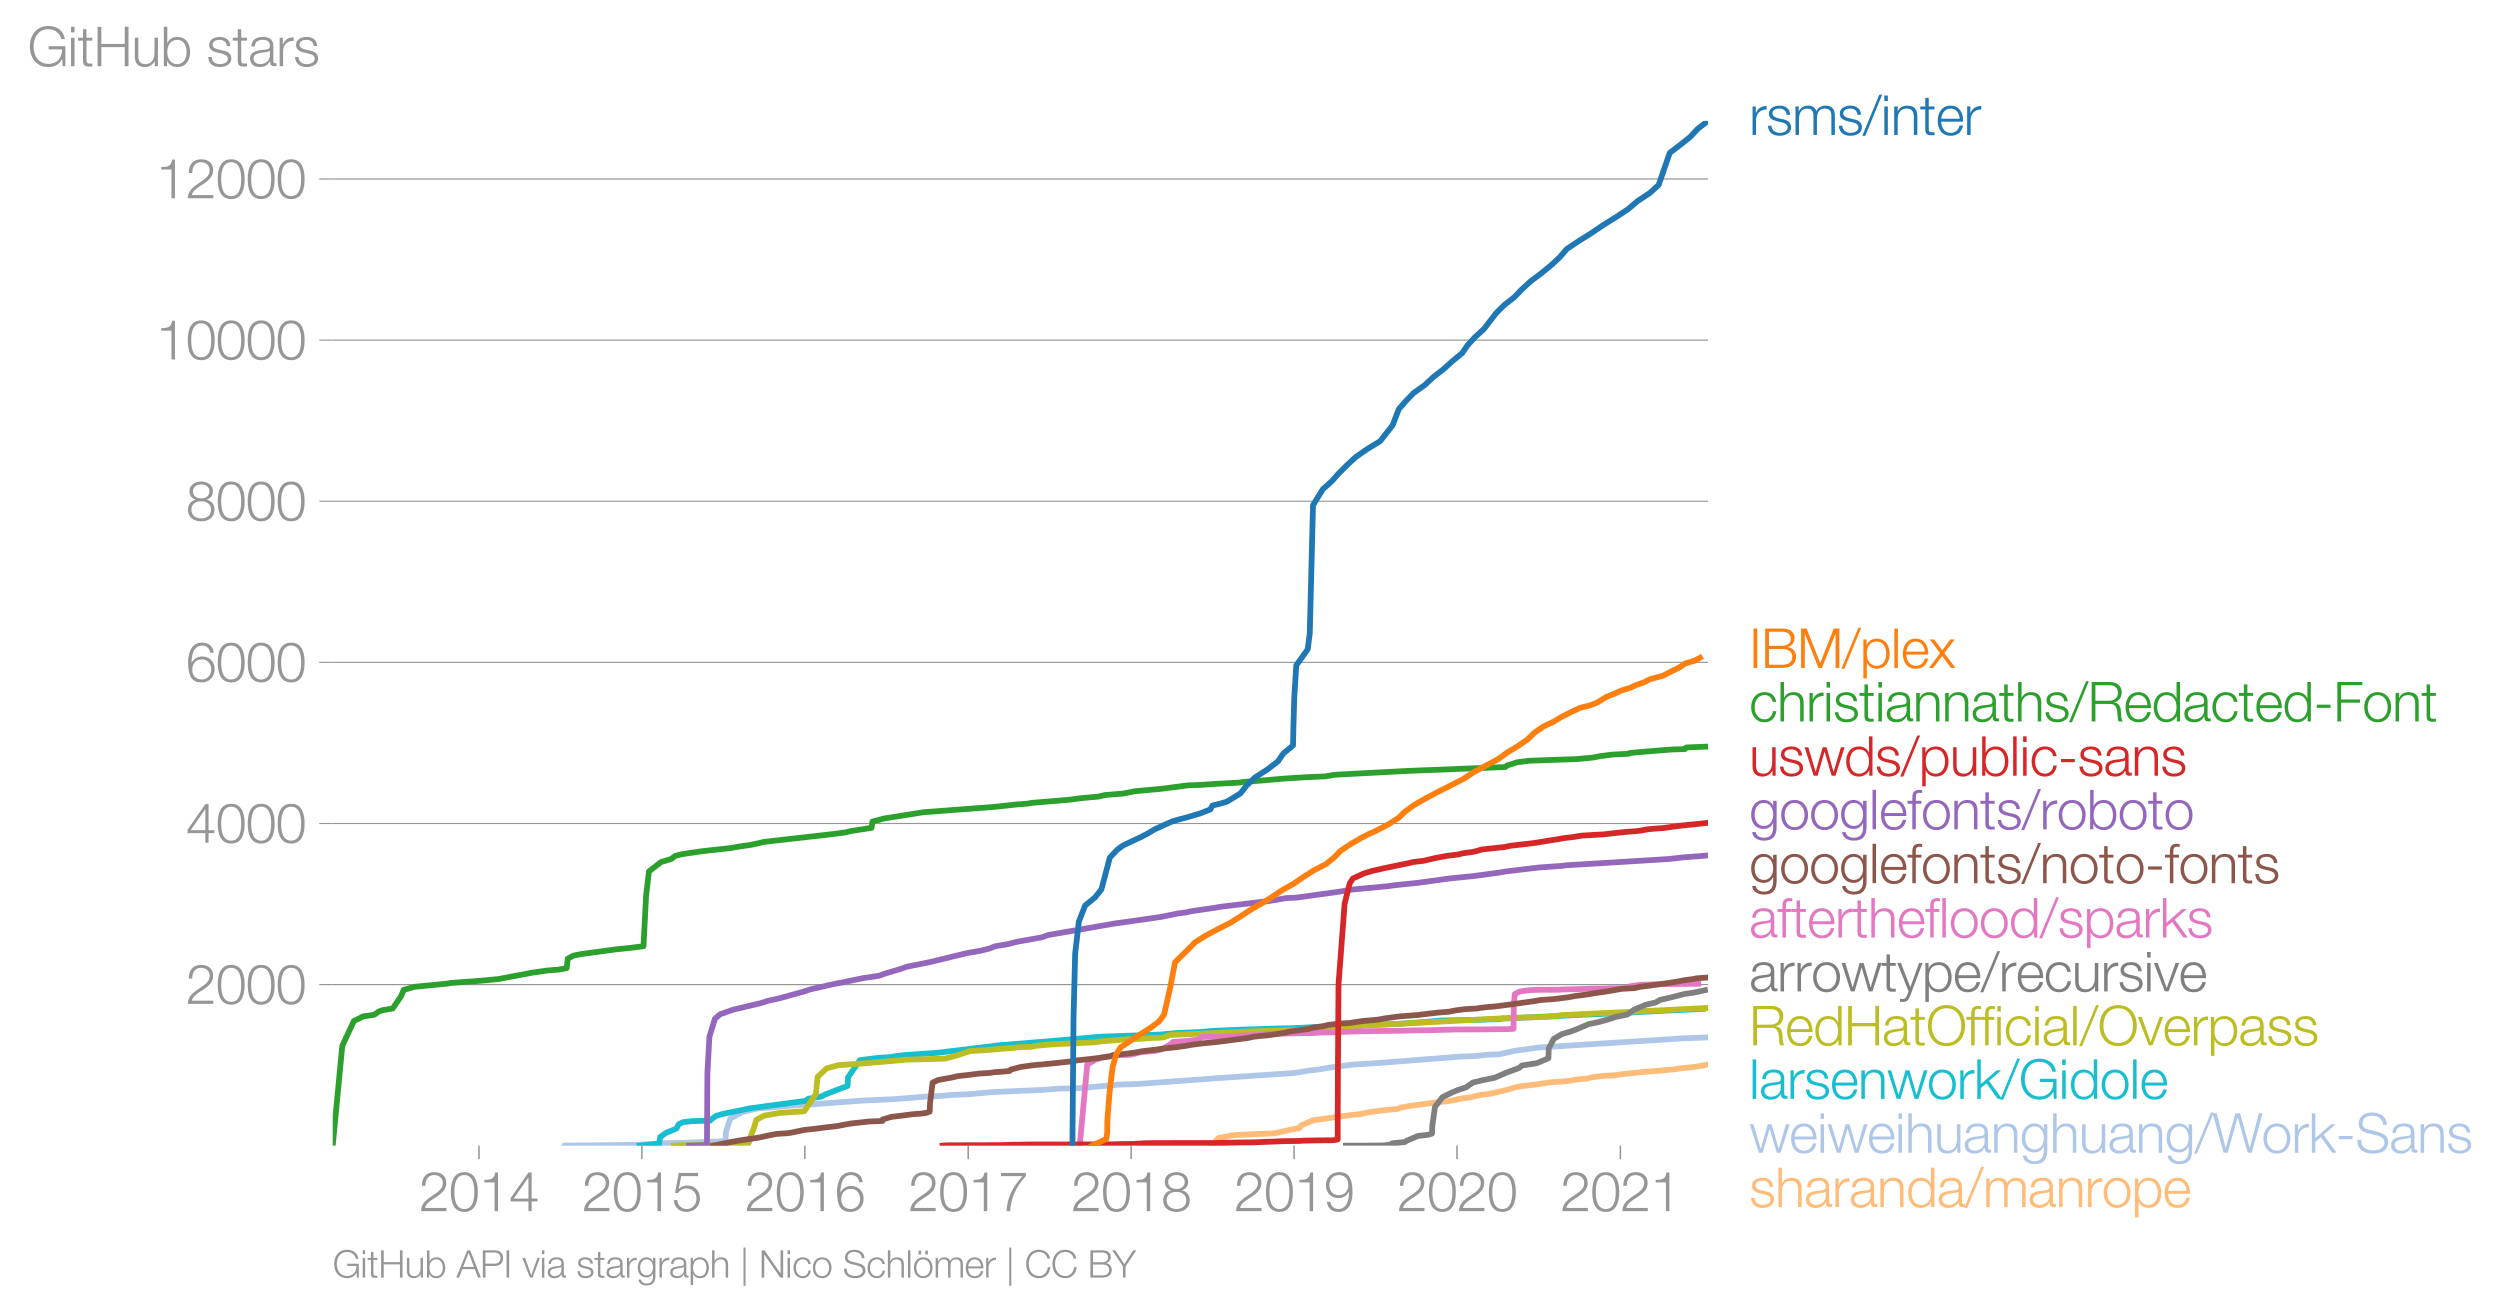 <svg height="454.717" viewBox="0 0 649.172 341.038" width="865.563" xmlns="http://www.w3.org/2000/svg" xmlns:xlink="http://www.w3.org/1999/xlink"><defs><style>*{stroke-linecap:butt;stroke-linejoin:round}</style></defs><g id="figure_1"><path d="M0 341.038h649.172V0H0z" style="fill:none" id="patch_1"/><g id="axes_1"><path d="M86.396 297.49h357.12V31.378H86.396z" style="fill:none" id="patch_2"/><g id="matplotlib.axis_1"><g id="xtick_1"><g id="line2d_1"><defs><path d="M0 0v3.5" id="mc8ef36cd20" style="stroke:#969696;stroke-width:.4"/></defs><use style="fill:#969696;stroke:#969696;stroke-width:.4" x="124.374" xlink:href="#mc8ef36cd20" y="297.49"/></g><g style="fill:#969696" transform="matrix(.14 0 0 -.14 108.808 314.486)" id="text_1"><defs><path d="M3181 371H691c109 602 909 999 1344 1293 583 378 1127 845 1127 1594 0 832-608 1260-1389 1260-973 0-1453-665-1434-1587h403c-12 659 276 1248 1012 1248 544 0 1004-333 1004-915 0-358-128-595-371-845C1626 1658 262 1331 230 0h2951v371z" id="HelveticaNeue-Light-32" transform="scale(.016)"/><path d="M1779 4179c1024 0 1159-1190 1159-1965 0-780-135-1971-1159-1971S621 1434 621 2214c0 775 134 1965 1158 1965zm0 339C474 4518 218 3258 218 2208 218 1165 474-96 1779-96c1306 0 1562 1261 1562 2310 0 1044-256 2304-1562 2304z" id="HelveticaNeue-Light-30" transform="scale(.016)"/><path d="M621 3328h1184V0h403v4480h-326c-122-826-557-838-1261-864v-288z" id="HelveticaNeue-Light-31" transform="scale(.016)"/><path d="M192 1114h2067V0h371v1114h672v339h-672v3027h-364L192 1504v-390zm365 339 1689 2438h13V1453H557z" id="HelveticaNeue-Light-34" transform="scale(.016)"/></defs><use xlink:href="#HelveticaNeue-Light-32"/><use x="55.6" xlink:href="#HelveticaNeue-Light-30"/><use x="111.2" xlink:href="#HelveticaNeue-Light-31"/><use x="166.8" xlink:href="#HelveticaNeue-Light-34"/></g></g><g id="xtick_2"><use style="fill:#969696;stroke:#969696;stroke-width:.4" x="166.682" xlink:href="#mc8ef36cd20" y="297.49" id="line2d_2"/><g style="fill:#969696" transform="matrix(.14 0 0 -.14 151.116 314.486)" id="text_2"><defs><path d="M230 1280C250 429 870-96 1702-96c858 0 1556 640 1556 1517 0 902-583 1549-1504 1549-346 0-724-154-948-416l-12 12 288 1485h1958v371H800L365 2099h345c218 339 602 531 999 531 665 0 1145-505 1145-1164 0-653-428-1223-1120-1223-614 0-1081 416-1100 1037H230z" id="HelveticaNeue-Light-35" transform="scale(.016)"/></defs><use xlink:href="#HelveticaNeue-Light-32"/><use x="55.6" xlink:href="#HelveticaNeue-Light-30"/><use x="111.2" xlink:href="#HelveticaNeue-Light-31"/><use x="166.8" xlink:href="#HelveticaNeue-Light-35"/></g></g><g id="xtick_3"><use style="fill:#969696;stroke:#969696;stroke-width:.4" x="208.989" xlink:href="#mc8ef36cd20" y="297.49" id="line2d_3"/><g style="fill:#969696" transform="matrix(.14 0 0 -.14 193.423 314.486)" id="text_3"><defs><path d="M1856 2579c685 0 1082-531 1082-1184 0-621-436-1152-1076-1152-780 0-1120 519-1120 1152 0 659 410 1184 1114 1184zm1376 768c-96 781-589 1171-1376 1171-1466 0-1600-1702-1600-2233C256 538 736-96 1824-96c883 0 1517 646 1517 1517 0 877-583 1497-1479 1497-505 0-979-300-1190-742h-13c0 813 192 2003 1235 2003 519 0 864-339 935-832h403z" id="HelveticaNeue-Light-36" transform="scale(.016)"/></defs><use xlink:href="#HelveticaNeue-Light-32"/><use x="55.6" xlink:href="#HelveticaNeue-Light-30"/><use x="111.2" xlink:href="#HelveticaNeue-Light-31"/><use x="166.8" xlink:href="#HelveticaNeue-Light-36"/></g></g><g id="xtick_4"><use style="fill:#969696;stroke:#969696;stroke-width:.4" x="251.413" xlink:href="#mc8ef36cd20" y="297.49" id="line2d_4"/><g style="fill:#969696" transform="matrix(.14 0 0 -.14 235.846 314.486)" id="text_4"><defs><path d="M326 4051h2477C1562 2637 1069 1517 960 0h435c103 2086 1255 3469 1811 4051v371H326v-371z" id="HelveticaNeue-Light-37" transform="scale(.016)"/></defs><use xlink:href="#HelveticaNeue-Light-32"/><use x="55.6" xlink:href="#HelveticaNeue-Light-30"/><use x="111.2" xlink:href="#HelveticaNeue-Light-31"/><use x="166.8" xlink:href="#HelveticaNeue-Light-37"/></g></g><g id="xtick_5"><use style="fill:#969696;stroke:#969696;stroke-width:.4" x="293.72" xlink:href="#mc8ef36cd20" y="297.49" id="line2d_5"/><g style="fill:#969696" transform="matrix(.14 0 0 -.14 278.154 314.486)" id="text_5"><defs><path d="M1779 243c-627 0-1139 339-1139 1011 0 660 525 986 1139 973 602 13 1139-326 1139-973 0-684-512-1011-1139-1011zm1357 3155c0 768-698 1120-1363 1120-659 0-1357-352-1357-1120 0-492 262-844 730-985v-13c-551-102-896-563-909-1146C237 352 941-96 1779-96c839 0 1543 448 1543 1350 0 602-340 1031-916 1146v13c455 134 730 499 730 985zm-1357-832c-473-12-960 231-960 832 0 512 467 781 960 781 538 0 954-269 954-781 0-576-461-844-954-832z" id="HelveticaNeue-Light-38" transform="scale(.016)"/></defs><use xlink:href="#HelveticaNeue-Light-32"/><use x="55.6" xlink:href="#HelveticaNeue-Light-30"/><use x="111.2" xlink:href="#HelveticaNeue-Light-31"/><use x="166.8" xlink:href="#HelveticaNeue-Light-38"/></g></g><g id="xtick_6"><use style="fill:#969696;stroke:#969696;stroke-width:.4" x="336.028" xlink:href="#mc8ef36cd20" y="297.49" id="line2d_6"/><g style="fill:#969696" transform="matrix(.14 0 0 -.14 320.461 314.486)" id="text_6"><defs><path d="M1702 1843c-684 0-1081 531-1081 1184 0 621 435 1152 1075 1152 781 0 1120-518 1120-1152 0-659-410-1184-1114-1184zM326 1075C422 294 915-96 1702-96c1466 0 1600 1702 1600 2234 0 1747-480 2380-1568 2380-883 0-1516-646-1516-1516 0-877 582-1498 1478-1498 506 0 979 301 1190 742h13c0-812-192-2003-1235-2003-518 0-864 339-934 832H326z" id="HelveticaNeue-Light-39" transform="scale(.016)"/></defs><use xlink:href="#HelveticaNeue-Light-32"/><use x="55.6" xlink:href="#HelveticaNeue-Light-30"/><use x="111.2" xlink:href="#HelveticaNeue-Light-31"/><use x="166.8" xlink:href="#HelveticaNeue-Light-39"/></g></g><g id="xtick_7"><use style="fill:#969696;stroke:#969696;stroke-width:.4" x="378.335" xlink:href="#mc8ef36cd20" y="297.49" id="line2d_7"/><g style="fill:#969696" transform="matrix(.14 0 0 -.14 362.769 314.486)" id="text_7"><use xlink:href="#HelveticaNeue-Light-32"/><use x="55.6" xlink:href="#HelveticaNeue-Light-30"/><use x="111.2" xlink:href="#HelveticaNeue-Light-32"/><use x="166.8" xlink:href="#HelveticaNeue-Light-30"/></g></g><g id="xtick_8"><use style="fill:#969696;stroke:#969696;stroke-width:.4" x="420.759" xlink:href="#mc8ef36cd20" y="297.49" id="line2d_8"/><g style="fill:#969696" transform="matrix(.14 0 0 -.14 405.192 314.486)" id="text_8"><use xlink:href="#HelveticaNeue-Light-32"/><use x="55.6" xlink:href="#HelveticaNeue-Light-30"/><use x="111.2" xlink:href="#HelveticaNeue-Light-32"/><use x="166.8" xlink:href="#HelveticaNeue-Light-31"/></g></g></g><g id="matplotlib.axis_2"><g id="ytick_1"><path clip-path="url(#p79ca5ed9a2)" d="M86.396 255.672h357.12" style="fill:none;stroke:#969696;stroke-linecap:square;stroke-width:.3" id="line2d_9"/><g id="line2d_10"><defs><path d="M0 0h-3.5" id="m1b5e39732e" style="stroke:#969696;stroke-width:.3"/></defs><use style="fill:#969696;stroke:#969696;stroke-width:.3" x="86.396" xlink:href="#m1b5e39732e" y="255.672"/></g><g style="fill:#969696" transform="matrix(.14 0 0 -.14 48.264 260.67)" id="text_9"><use xlink:href="#HelveticaNeue-Light-32"/><use x="55.6" xlink:href="#HelveticaNeue-Light-30"/><use x="111.2" xlink:href="#HelveticaNeue-Light-30"/><use x="166.8" xlink:href="#HelveticaNeue-Light-30"/></g></g><g id="ytick_2"><path clip-path="url(#p79ca5ed9a2)" d="M86.396 213.834h357.12" style="fill:none;stroke:#969696;stroke-linecap:square;stroke-width:.3" id="line2d_11"/><use style="fill:#969696;stroke:#969696;stroke-width:.3" x="86.396" xlink:href="#m1b5e39732e" y="213.834" id="line2d_12"/><g style="fill:#969696" transform="matrix(.14 0 0 -.14 48.264 218.833)" id="text_10"><use xlink:href="#HelveticaNeue-Light-34"/><use x="55.6" xlink:href="#HelveticaNeue-Light-30"/><use x="111.2" xlink:href="#HelveticaNeue-Light-30"/><use x="166.8" xlink:href="#HelveticaNeue-Light-30"/></g></g><g id="ytick_3"><path clip-path="url(#p79ca5ed9a2)" d="M86.396 171.996h357.12" style="fill:none;stroke:#969696;stroke-linecap:square;stroke-width:.3" id="line2d_13"/><use style="fill:#969696;stroke:#969696;stroke-width:.3" x="86.396" xlink:href="#m1b5e39732e" y="171.996" id="line2d_14"/><g style="fill:#969696" transform="matrix(.14 0 0 -.14 48.264 176.994)" id="text_11"><use xlink:href="#HelveticaNeue-Light-36"/><use x="55.6" xlink:href="#HelveticaNeue-Light-30"/><use x="111.2" xlink:href="#HelveticaNeue-Light-30"/><use x="166.8" xlink:href="#HelveticaNeue-Light-30"/></g></g><g id="ytick_4"><path clip-path="url(#p79ca5ed9a2)" d="M86.396 130.158h357.12" style="fill:none;stroke:#969696;stroke-linecap:square;stroke-width:.3" id="line2d_15"/><use style="fill:#969696;stroke:#969696;stroke-width:.3" x="86.396" xlink:href="#m1b5e39732e" y="130.158" id="line2d_16"/><g style="fill:#969696" transform="matrix(.14 0 0 -.14 48.264 135.156)" id="text_12"><use xlink:href="#HelveticaNeue-Light-38"/><use x="55.6" xlink:href="#HelveticaNeue-Light-30"/><use x="111.2" xlink:href="#HelveticaNeue-Light-30"/><use x="166.8" xlink:href="#HelveticaNeue-Light-30"/></g></g><g id="ytick_5"><path clip-path="url(#p79ca5ed9a2)" d="M86.396 88.32h357.12" style="fill:none;stroke:#969696;stroke-linecap:square;stroke-width:.3" id="line2d_17"/><use style="fill:#969696;stroke:#969696;stroke-width:.3" x="86.396" xlink:href="#m1b5e39732e" y="88.319" id="line2d_18"/><g style="fill:#969696" transform="matrix(.14 0 0 -.14 40.48 93.318)" id="text_13"><use xlink:href="#HelveticaNeue-Light-31"/><use x="55.6" xlink:href="#HelveticaNeue-Light-30"/><use x="111.2" xlink:href="#HelveticaNeue-Light-30"/><use x="166.8" xlink:href="#HelveticaNeue-Light-30"/><use x="222.4" xlink:href="#HelveticaNeue-Light-30"/></g></g><g id="ytick_6"><path clip-path="url(#p79ca5ed9a2)" d="M86.396 46.481h357.12" style="fill:none;stroke:#969696;stroke-linecap:square;stroke-width:.3" id="line2d_19"/><use style="fill:#969696;stroke:#969696;stroke-width:.3" x="86.396" xlink:href="#m1b5e39732e" y="46.481" id="line2d_20"/><g style="fill:#969696" transform="matrix(.14 0 0 -.14 40.48 51.48)" id="text_14"><use xlink:href="#HelveticaNeue-Light-31"/><use x="55.6" xlink:href="#HelveticaNeue-Light-32"/><use x="111.2" xlink:href="#HelveticaNeue-Light-30"/><use x="166.8" xlink:href="#HelveticaNeue-Light-30"/><use x="222.4" xlink:href="#HelveticaNeue-Light-30"/></g></g><g style="fill:#969696" transform="matrix(.14 0 0 -.14 7.2 17.197)" id="text_15"><defs><path d="M4365 2323H2426v-371h1555c19-966-570-1677-1581-1677-1210 0-1722 1011-1722 2010 0 998 512 2009 1722 2009 870 0 1414-620 1472-1145h435c-166 998-947 1517-1907 1517-1440 0-2157-1133-2157-2381S960-96 2400-96c659 0 1274 275 1581 928h13l57-832h314v2323z" id="HelveticaNeue-Light-47" transform="scale(.016)"/><path d="M390 0h404v3302H390V0zm0 3923h404v647H390v-647z" id="HelveticaNeue-Light-69" transform="scale(.016)"/><path d="M1024 4294H621v-992H45v-339h576V704c-7-563 179-742 717-742 121 0 236 12 358 12v346c-115-13-230-19-346-19-288 19-326 173-326 435v2227h672v339h-672v992z" id="HelveticaNeue-Light-74" transform="scale(.016)"/><path d="M461 0h435v2214h2714V0h435v4570h-435V2586H896v1984H461V0z" id="HelveticaNeue-Light-48" transform="scale(.016)"/><path d="M3059 3302h-403V1568c0-672-301-1325-992-1325-640 0-864 314-883 909v2150H378V1158C378 390 704-96 1536-96c493 0 928 250 1139 691h13V0h371v3302z" id="HelveticaNeue-Light-75" transform="scale(.016)"/><path d="M3027 1651c0-685-313-1408-1081-1408-858 0-1159 723-1159 1408s301 1408 1159 1408c768 0 1081-723 1081-1408zM384 0h371v627h13C954 179 1414-96 1946-96c1004 0 1484 813 1484 1747 0 935-480 1747-1484 1747-493 0-973-249-1146-723h-13v1895H384V0z" id="HelveticaNeue-Light-62" transform="scale(.016)"/><path d="M2765 2336c-26 717-551 1062-1210 1062-582 0-1241-256-1241-928 0-563 396-742 921-883l519-115c364-90 723-218 723-602 0-460-525-627-903-627-537 0-940 282-972 826H198C262 262 787-96 1555-96c615 0 1325 275 1325 992 0 576-480 845-941 915l-537 122c-276 70-685 198-685 557 0 428 422 569 781 569 460 0 844-224 864-723h403z" id="HelveticaNeue-Light-73" transform="scale(.016)"/><path d="M2496 1280c6-646-538-1037-1152-1037-378 0-736 250-736 653 0 646 851 640 1536 762 109 19 288 51 339 147h13v-525zM749 2291c13 538 384 768 883 768 474 0 864-134 864-678 0-365-186-410-518-448-871-103-1773-135-1773-1063 0-665 499-966 1107-966 634 0 922 243 1203 672h13c0-346 64-576 474-576 108 0 172 6 262 26v339c-32-13-83-26-128-26-160 0-237 90-237 243v1754c0 883-633 1062-1216 1062-755 0-1299-332-1337-1107h403z" id="HelveticaNeue-Light-61" transform="scale(.016)"/><path d="M384 0h403v1760c0 685 499 1222 1229 1184v403c-595 26-1043-288-1248-819h-13v774H384V0z" id="HelveticaNeue-Light-72" transform="scale(.016)"/></defs><use xlink:href="#HelveticaNeue-Light-47"/><use x="74.1" xlink:href="#HelveticaNeue-Light-69"/><use x="92.6" xlink:href="#HelveticaNeue-Light-74"/><use x="122.2" xlink:href="#HelveticaNeue-Light-48"/><use x="192.6" xlink:href="#HelveticaNeue-Light-75"/><use x="246.3" xlink:href="#HelveticaNeue-Light-62"/><use x="303.7" xlink:href="#HelveticaNeue-Light-20"/><use x="331.5" xlink:href="#HelveticaNeue-Light-73"/><use x="379.6" xlink:href="#HelveticaNeue-Light-74"/><use x="409.2" xlink:href="#HelveticaNeue-Light-61"/><use x="461.1" xlink:href="#HelveticaNeue-Light-72"/><use x="492.6" xlink:href="#HelveticaNeue-Light-73"/></g></g><path clip-path="url(#p79ca5ed9a2)" d="m314.854 297.49.91-1.318.593-.649 3.43-.67 1.47-.146 3.477-.167 2.018-.084 2.606-.083 2.004-.168 2.918-.67 3.206-.648.42-.669 3.087-1.318 2.363-.314 2.256-.334 2.38-.335 2.463-.335 2.94-.314 1.373-.334 2.391-.335 2.335-.335 3.476-.314.723-.334 1.839-.335 2.194-.335 2.505-.313 2.353-.335 3.245-.335 2.083-.335 1.106-.313 2.58-.335 2.96-.67 2.53-.313 1.42-.335 2.86-.67 2.127-.648 1.703-.335 3.181-.334 2.037-.314 2.377-.335 2.539-.167 2.067-.167 1.646-.335 3.107-.314 1.35-.335 2.92-.334 2.924-.168 1.003-.167 2.826-.314 3.226-.335 1.966-.167 2.41-.167 1.334-.168 2.327-.167 2.154-.335 3.237-.334 2.284-.335 1.355-.335" style="fill:none;stroke:#ffbb78;stroke-linecap:square;stroke-width:1.5" id="line2d_21"/><path clip-path="url(#p79ca5ed9a2)" d="m146.594 297.49.014-.021 18.66-.189 7.918-.439 4.124-.084 7.084-.272 2.287-.062 1.742-.23.064-2.197 1.127-3.514 3.212-1.758 3.727-.878 7.903-.649.864-.104 5.519-.335 13.324-.983 7.718-.335 8.27-.67 4.377-.208 2.45-.23 4.728-.21 5.948-.544 13.064-.564 4.427-.335 4.736-.105 5.209-.439 4.883-.44.02-.041 5.37-.168 21.12-1.548 19.649-1.317 3.933-.649 2.134-.23 2.519-.44 6.68-.878 7.339-.44 5.473-.439 15.035-1.192 3.788-.125 2.74-.314 3.454-.126 3.847-.878 6.233-.879 37.725-2.406 6.255-.23h0" style="fill:none;stroke:#aec7e8;stroke-linecap:square;stroke-width:1.5" id="line2d_22"/><path clip-path="url(#p79ca5ed9a2)" d="m166.071 297.49 5.118-.544.218-1.674 1.53-1.109 2.733-1.108.559-1.109 1.065-.544 2.366-.272 4.773-.146.022-.147 1.527-1.108 1.994-.544 6.695-1.38 14.516-1.946.707-.565 3.37-.544 1.016-.565 5.813-2.217.118-2.239 3.074-4.435 4.205-.543 3.75-.272 1.675-.293 2.476-.272 4.038-.272 4.083-.272 15.902-1.946 16.895-1.38 9.21-.837 15.665-.565 4.382-.397 6.013-.272 3.424-.293 6.294-.272 10.712-.356 3.653-.062 7.961-.419 13.541-.565 5.673-.125 7.889-.565 3.587-.335 11.398-.209.724-.063 2.864-.062.702-.147 23.272-1.109 3.927-.146 15.725-.837 9.258-.439h0" style="fill:none;stroke:#17becf;stroke-linecap:square;stroke-width:1.5" id="line2d_23"/><g style="fill:#1f77b4" transform="matrix(.14 0 0 -.14 454.23 35.04)" id="text_16"><defs><path d="M384 0h403v1843c7 691 288 1216 986 1216 512 0 697-371 691-819V0h403v1869c0 614 199 1190 896 1190 576 0 781-294 781-838V0h403v2240c0 781-371 1158-1094 1158-435 0-851-211-1050-646-121 435-512 646-947 646-525 0-870-256-1082-652h-19v556H384V0z" id="HelveticaNeue-Light-6d" transform="scale(.016)"/><path d="m262-96 1952 4762h-326L-83-96h345z" id="HelveticaNeue-Light-2f" transform="scale(.016)"/><path d="M378 0h403v1926c13 647 397 1133 1037 1133 652 0 838-429 838-998V0h403v2125c0 787-281 1273-1209 1273-468 0-909-268-1056-665h-13v569H378V0z" id="HelveticaNeue-Light-6e" transform="scale(.016)"/><path d="M3162 1542c32 928-391 1856-1453 1856-1050 0-1491-876-1491-1747C218 710 659-96 1709-96c832 0 1267 435 1440 1184h-403c-128-499-448-845-1037-845-775 0-1082 711-1088 1299h2541zM621 1882c64 601 429 1177 1088 1177 653 0 1030-569 1049-1177H621z" id="HelveticaNeue-Light-65" transform="scale(.016)"/></defs><use xlink:href="#HelveticaNeue-Light-72"/><use x="31.5" xlink:href="#HelveticaNeue-Light-73"/><use x="79.6" xlink:href="#HelveticaNeue-Light-6d"/><use x="162.9" xlink:href="#HelveticaNeue-Light-73"/><use x="211" xlink:href="#HelveticaNeue-Light-2f"/><use x="244.3" xlink:href="#HelveticaNeue-Light-69"/><use x="262.8" xlink:href="#HelveticaNeue-Light-6e"/><use x="316.5" xlink:href="#HelveticaNeue-Light-74"/><use x="346.1" xlink:href="#HelveticaNeue-Light-65"/><use x="398" xlink:href="#HelveticaNeue-Light-72"/></g><g style="fill:#ff7f0e" transform="matrix(.14 0 0 -.14 454.23 173.442)" id="text_17"><defs><path d="M493 0h435v4570H493V0z" id="HelveticaNeue-Light-49" transform="scale(.016)"/><path d="M896 2195h1498c761 0 1203-301 1203-883 0-730-557-947-1203-941H896v1824zM461 0h1933c1484 0 1638 864 1638 1299 0 595-378 1037-966 1114v13c473 102 793 544 793 1024 0 851-697 1120-1465 1120H461V0zm435 4198h1498c678 0 1030-288 1030-857 0-429-333-775-1030-775H896v1632z" id="HelveticaNeue-Light-42" transform="scale(.016)"/><path d="M448 0h435v3949h13L2464 0h410l1561 3949h13V0h435v4570h-640L2669 563 1088 4570H448V0z" id="HelveticaNeue-Light-4d" transform="scale(.016)"/><path d="M3027 1651c0-685-313-1408-1081-1408-858 0-1159 723-1159 1408 0 749 269 1408 1159 1408 768 0 1081-723 1081-1408zM384-1222h403V627h13C973 154 1453-96 1946-96c1004 0 1484 813 1484 1747 0 935-480 1747-1484 1747-532 0-992-275-1178-723h-13v627H384v-4524z" id="HelveticaNeue-Light-70" transform="scale(.016)"/><path d="M390 0h404v4570H390V0z" id="HelveticaNeue-Light-6c" transform="scale(.016)"/><path d="M6 0h500l1017 1389L2560 0h512L1786 1722l1190 1580h-506l-921-1254-941 1254H102l1184-1587L6 0z" id="HelveticaNeue-Light-78" transform="scale(.016)"/></defs><use xlink:href="#HelveticaNeue-Light-49"/><use x="22.2" xlink:href="#HelveticaNeue-Light-42"/><use x="88.9" xlink:href="#HelveticaNeue-Light-4d"/><use x="172.2" xlink:href="#HelveticaNeue-Light-2f"/><use x="205.5" xlink:href="#HelveticaNeue-Light-70"/><use x="262.9" xlink:href="#HelveticaNeue-Light-6c"/><use x="281.4" xlink:href="#HelveticaNeue-Light-65"/><use x="333.3" xlink:href="#HelveticaNeue-Light-78"/></g><g style="fill:#2ca02c" transform="matrix(.14 0 0 -.14 454.23 187.337)" id="text_18"><defs><path d="M3117 2266c-90 755-634 1132-1338 1132-1011 0-1561-800-1561-1747S768-96 1779-96c736 0 1255 486 1363 1280h-403c-51-550-461-941-960-941-774 0-1158 704-1158 1408s384 1408 1158 1408c525 0 826-301 935-793h403z" id="HelveticaNeue-Light-63" transform="scale(.016)"/><path d="M378 0h403v1926c13 647 397 1133 1037 1133 652 0 838-429 838-998V0h403v2125c0 787-281 1273-1209 1273-468 0-909-268-1056-665h-13v1837H378V0z" id="HelveticaNeue-Light-68" transform="scale(.016)"/><path d="M461 0h435v2029h1651c826 32 877-679 915-1319 13-192 13-531 122-710h480c-192 230-192 858-211 1171-32 544-205 954-800 1031v12c589 116 889 589 889 1165 0 826-633 1191-1388 1191H461V0zm435 4198h1626c652 0 985-352 985-908 0-557-454-890-985-890H896v1798z" id="HelveticaNeue-Light-52" transform="scale(.016)"/><path d="M646 1651c0 685 314 1408 1082 1408 858 0 1158-723 1158-1408S2586 243 1728 243C960 243 646 966 646 1651zm2644 2919h-404V2675h-12c-173 474-653 723-1146 723-1005 0-1485-812-1485-1747C243 717 723-96 1728-96c480 0 1005 294 1178 723h12V0h372v4570z" id="HelveticaNeue-Light-64" transform="scale(.016)"/><path d="M1984 1574v372H384v-372h1600z" id="HelveticaNeue-Light-2d" transform="scale(.016)"/><path d="M461 0h435v2176h2189v371H896v1651h2464v372H461V0z" id="HelveticaNeue-Light-46" transform="scale(.016)"/><path d="M1779 3398c-1011 0-1561-800-1561-1747S768-96 1779-96s1562 800 1562 1747-551 1747-1562 1747zm0-339c775 0 1159-704 1159-1408S2554 243 1779 243c-774 0-1158 704-1158 1408s384 1408 1158 1408z" id="HelveticaNeue-Light-6f" transform="scale(.016)"/></defs><use xlink:href="#HelveticaNeue-Light-63"/><use x="51.9" xlink:href="#HelveticaNeue-Light-68"/><use x="105.6" xlink:href="#HelveticaNeue-Light-72"/><use x="137.1" xlink:href="#HelveticaNeue-Light-69"/><use x="155.6" xlink:href="#HelveticaNeue-Light-73"/><use x="203.7" xlink:href="#HelveticaNeue-Light-74"/><use x="233.3" xlink:href="#HelveticaNeue-Light-69"/><use x="251.8" xlink:href="#HelveticaNeue-Light-61"/><use x="303.7" xlink:href="#HelveticaNeue-Light-6e"/><use x="357.4" xlink:href="#HelveticaNeue-Light-6e"/><use x="411.1" xlink:href="#HelveticaNeue-Light-61"/><use x="463" xlink:href="#HelveticaNeue-Light-74"/><use x="492.6" xlink:href="#HelveticaNeue-Light-68"/><use x="546.3" xlink:href="#HelveticaNeue-Light-73"/><use x="594.4" xlink:href="#HelveticaNeue-Light-2f"/><use x="627.7" xlink:href="#HelveticaNeue-Light-52"/><use x="694.4" xlink:href="#HelveticaNeue-Light-65"/><use x="746.3" xlink:href="#HelveticaNeue-Light-64"/><use x="803.7" xlink:href="#HelveticaNeue-Light-61"/><use x="855.6" xlink:href="#HelveticaNeue-Light-63"/><use x="907.5" xlink:href="#HelveticaNeue-Light-74"/><use x="937.1" xlink:href="#HelveticaNeue-Light-65"/><use x="989" xlink:href="#HelveticaNeue-Light-64"/><use x="1046.4" xlink:href="#HelveticaNeue-Light-2d"/><use x="1083.4" xlink:href="#HelveticaNeue-Light-46"/><use x="1137.1" xlink:href="#HelveticaNeue-Light-6f"/><use x="1192.7" xlink:href="#HelveticaNeue-Light-6e"/><use x="1246.4" xlink:href="#HelveticaNeue-Light-74"/></g><g style="fill:#d62728" transform="matrix(.14 0 0 -.14 454.23 201.442)" id="text_19"><defs><path d="M1114 0h441l807 2778h12L3187 0h442l1062 3302h-429L3418 474h-13l-807 2828h-454L1338 474h-13L480 3302H51L1114 0z" id="HelveticaNeue-Light-77" transform="scale(.016)"/></defs><use xlink:href="#HelveticaNeue-Light-75"/><use x="53.7" xlink:href="#HelveticaNeue-Light-73"/><use x="101.8" xlink:href="#HelveticaNeue-Light-77"/><use x="175.9" xlink:href="#HelveticaNeue-Light-64"/><use x="233.3" xlink:href="#HelveticaNeue-Light-73"/><use x="281.4" xlink:href="#HelveticaNeue-Light-2f"/><use x="314.7" xlink:href="#HelveticaNeue-Light-70"/><use x="372.1" xlink:href="#HelveticaNeue-Light-75"/><use x="425.8" xlink:href="#HelveticaNeue-Light-62"/><use x="483.2" xlink:href="#HelveticaNeue-Light-6c"/><use x="501.7" xlink:href="#HelveticaNeue-Light-69"/><use x="520.2" xlink:href="#HelveticaNeue-Light-63"/><use x="572.1" xlink:href="#HelveticaNeue-Light-2d"/><use x="609.1" xlink:href="#HelveticaNeue-Light-73"/><use x="657.2" xlink:href="#HelveticaNeue-Light-61"/><use x="709.1" xlink:href="#HelveticaNeue-Light-6e"/><use x="762.8" xlink:href="#HelveticaNeue-Light-73"/></g><g style="fill:#9467bd" transform="matrix(.14 0 0 -.14 454.23 215.337)" id="text_20"><defs><path d="M1709 378c-743 0-1088 646-1088 1312 0 684 320 1369 1088 1369 761 0 1062-723 1062-1369 0-672-365-1312-1062-1312zm1465 2924h-403v-569h-13c-160 365-569 665-1049 665-954 0-1491-755-1491-1664C218 794 653 38 1709 38c473 0 864 276 1049 679h13V269c0-807-320-1248-1062-1248-448 0-877 173-967 659H339c58-704 711-998 1370-998 1081 0 1459 601 1465 1587v3033z" id="HelveticaNeue-Light-67" transform="scale(.016)"/><path d="M1658 3302h-653v288c6 359-7 640 441 640 96 0 186-12 295-32v346c-128 19-224 26-339 26-647 0-807-397-800-967v-301H38v-339h564V0h403v2963h653v339z" id="HelveticaNeue-Light-66" transform="scale(.016)"/></defs><use xlink:href="#HelveticaNeue-Light-67"/><use x="55.6" xlink:href="#HelveticaNeue-Light-6f"/><use x="111.2" xlink:href="#HelveticaNeue-Light-6f"/><use x="166.8" xlink:href="#HelveticaNeue-Light-67"/><use x="222.4" xlink:href="#HelveticaNeue-Light-6c"/><use x="240.9" xlink:href="#HelveticaNeue-Light-65"/><use x="292.8" xlink:href="#HelveticaNeue-Light-66"/><use x="318.7" xlink:href="#HelveticaNeue-Light-6f"/><use x="374.3" xlink:href="#HelveticaNeue-Light-6e"/><use x="428" xlink:href="#HelveticaNeue-Light-74"/><use x="457.6" xlink:href="#HelveticaNeue-Light-73"/><use x="505.7" xlink:href="#HelveticaNeue-Light-2f"/><use x="539" xlink:href="#HelveticaNeue-Light-72"/><use x="570.5" xlink:href="#HelveticaNeue-Light-6f"/><use x="626.1" xlink:href="#HelveticaNeue-Light-62"/><use x="683.5" xlink:href="#HelveticaNeue-Light-6f"/><use x="739.1" xlink:href="#HelveticaNeue-Light-74"/><use x="768.7" xlink:href="#HelveticaNeue-Light-6f"/></g><g style="fill:#8c564b" transform="matrix(.14 0 0 -.14 454.23 229.337)" id="text_21"><use xlink:href="#HelveticaNeue-Light-67"/><use x="55.6" xlink:href="#HelveticaNeue-Light-6f"/><use x="111.2" xlink:href="#HelveticaNeue-Light-6f"/><use x="166.8" xlink:href="#HelveticaNeue-Light-67"/><use x="222.4" xlink:href="#HelveticaNeue-Light-6c"/><use x="240.9" xlink:href="#HelveticaNeue-Light-65"/><use x="292.8" xlink:href="#HelveticaNeue-Light-66"/><use x="318.7" xlink:href="#HelveticaNeue-Light-6f"/><use x="374.3" xlink:href="#HelveticaNeue-Light-6e"/><use x="428" xlink:href="#HelveticaNeue-Light-74"/><use x="457.6" xlink:href="#HelveticaNeue-Light-73"/><use x="505.7" xlink:href="#HelveticaNeue-Light-2f"/><use x="539" xlink:href="#HelveticaNeue-Light-6e"/><use x="592.7" xlink:href="#HelveticaNeue-Light-6f"/><use x="648.3" xlink:href="#HelveticaNeue-Light-74"/><use x="677.9" xlink:href="#HelveticaNeue-Light-6f"/><use x="733.5" xlink:href="#HelveticaNeue-Light-2d"/><use x="770.5" xlink:href="#HelveticaNeue-Light-66"/><use x="796.4" xlink:href="#HelveticaNeue-Light-6f"/><use x="852" xlink:href="#HelveticaNeue-Light-6e"/><use x="905.7" xlink:href="#HelveticaNeue-Light-74"/><use x="935.3" xlink:href="#HelveticaNeue-Light-73"/></g><g style="fill:#e377c2" transform="matrix(.14 0 0 -.14 454.23 243.442)" id="text_22"><defs><path d="M384 0h403v1254l653 544L2746 0h505L1747 2080l1408 1222h-537L787 1702v2868H384V0z" id="HelveticaNeue-Light-6b" transform="scale(.016)"/></defs><use xlink:href="#HelveticaNeue-Light-61"/><use x="51.9" xlink:href="#HelveticaNeue-Light-66"/><use x="77.8" xlink:href="#HelveticaNeue-Light-74"/><use x="107.4" xlink:href="#HelveticaNeue-Light-65"/><use x="159.3" xlink:href="#HelveticaNeue-Light-72"/><use x="190.8" xlink:href="#HelveticaNeue-Light-74"/><use x="220.4" xlink:href="#HelveticaNeue-Light-68"/><use x="274.1" xlink:href="#HelveticaNeue-Light-65"/><use x="326" xlink:href="#HelveticaNeue-Light-66"/><use x="351.9" xlink:href="#HelveticaNeue-Light-6c"/><use x="370.4" xlink:href="#HelveticaNeue-Light-6f"/><use x="426" xlink:href="#HelveticaNeue-Light-6f"/><use x="481.6" xlink:href="#HelveticaNeue-Light-64"/><use x="539" xlink:href="#HelveticaNeue-Light-2f"/><use x="572.3" xlink:href="#HelveticaNeue-Light-73"/><use x="620.4" xlink:href="#HelveticaNeue-Light-70"/><use x="677.8" xlink:href="#HelveticaNeue-Light-61"/><use x="729.7" xlink:href="#HelveticaNeue-Light-72"/><use x="761.2" xlink:href="#HelveticaNeue-Light-6b"/><use x="811.2" xlink:href="#HelveticaNeue-Light-73"/></g><g style="fill:#7f7f7f" transform="matrix(.14 0 0 -.14 454.23 257.442)" id="text_23"><defs><path d="m1331 13-141-378c-134-307-217-518-576-518-89 0-179 13-275 32v-339c64-26 147-26 307-32 506 0 640 160 871 716l1433 3808h-403L1530 486 442 3302H13L1331 13z" id="HelveticaNeue-Light-79" transform="scale(.016)"/><path d="M1286 0h429l1235 3302h-416L1510 403h-12L461 3302H13L1286 0z" id="HelveticaNeue-Light-76" transform="scale(.016)"/></defs><use xlink:href="#HelveticaNeue-Light-61"/><use x="51.9" xlink:href="#HelveticaNeue-Light-72"/><use x="83.4" xlink:href="#HelveticaNeue-Light-72"/><use x="114.9" xlink:href="#HelveticaNeue-Light-6f"/><use x="170.5" xlink:href="#HelveticaNeue-Light-77"/><use x="244.6" xlink:href="#HelveticaNeue-Light-74"/><use x="274.2" xlink:href="#HelveticaNeue-Light-79"/><use x="320.5" xlink:href="#HelveticaNeue-Light-70"/><use x="377.9" xlink:href="#HelveticaNeue-Light-65"/><use x="429.8" xlink:href="#HelveticaNeue-Light-2f"/><use x="463.1" xlink:href="#HelveticaNeue-Light-72"/><use x="494.6" xlink:href="#HelveticaNeue-Light-65"/><use x="546.5" xlink:href="#HelveticaNeue-Light-63"/><use x="598.4" xlink:href="#HelveticaNeue-Light-75"/><use x="652.1" xlink:href="#HelveticaNeue-Light-72"/><use x="683.6" xlink:href="#HelveticaNeue-Light-73"/><use x="731.7" xlink:href="#HelveticaNeue-Light-69"/><use x="750.2" xlink:href="#HelveticaNeue-Light-76"/><use x="796.5" xlink:href="#HelveticaNeue-Light-65"/></g><g style="fill:#bcbd22" transform="matrix(.14 0 0 -.14 454.23 271.442)" id="text_24"><defs><path d="M218 2285C218 1037 934-96 2374-96c1434 0 2151 1133 2151 2381s-717 2381-2151 2381C934 4666 218 3533 218 2285zm435 0c0 998 512 2009 1721 2009 1204 0 1716-1011 1716-2009 0-999-512-2010-1716-2010-1209 0-1721 1011-1721 2010z" id="HelveticaNeue-Light-4f" transform="scale(.016)"/></defs><use xlink:href="#HelveticaNeue-Light-52"/><use x="66.7" xlink:href="#HelveticaNeue-Light-65"/><use x="118.6" xlink:href="#HelveticaNeue-Light-64"/><use x="176" xlink:href="#HelveticaNeue-Light-48"/><use x="246.4" xlink:href="#HelveticaNeue-Light-61"/><use x="298.3" xlink:href="#HelveticaNeue-Light-74"/><use x="327.9" xlink:href="#HelveticaNeue-Light-4f"/><use x="402" xlink:href="#HelveticaNeue-Light-66"/><use x="427.9" xlink:href="#HelveticaNeue-Light-66"/><use x="453.8" xlink:href="#HelveticaNeue-Light-69"/><use x="472.3" xlink:href="#HelveticaNeue-Light-63"/><use x="524.2" xlink:href="#HelveticaNeue-Light-69"/><use x="542.7" xlink:href="#HelveticaNeue-Light-61"/><use x="594.6" xlink:href="#HelveticaNeue-Light-6c"/><use x="613.1" xlink:href="#HelveticaNeue-Light-2f"/><use x="646.4" xlink:href="#HelveticaNeue-Light-4f"/><use x="720.5" xlink:href="#HelveticaNeue-Light-76"/><use x="766.8" xlink:href="#HelveticaNeue-Light-65"/><use x="818.7" xlink:href="#HelveticaNeue-Light-72"/><use x="850.2" xlink:href="#HelveticaNeue-Light-70"/><use x="907.6" xlink:href="#HelveticaNeue-Light-61"/><use x="959.5" xlink:href="#HelveticaNeue-Light-73"/><use x="1007.6" xlink:href="#HelveticaNeue-Light-73"/></g><g style="fill:#17becf" transform="matrix(.14 0 0 -.14 454.23 285.337)" id="text_25"><use xlink:href="#HelveticaNeue-Light-6c"/><use x="18.5" xlink:href="#HelveticaNeue-Light-61"/><use x="70.4" xlink:href="#HelveticaNeue-Light-72"/><use x="101.9" xlink:href="#HelveticaNeue-Light-73"/><use x="150" xlink:href="#HelveticaNeue-Light-65"/><use x="201.9" xlink:href="#HelveticaNeue-Light-6e"/><use x="255.6" xlink:href="#HelveticaNeue-Light-77"/><use x="329.7" xlink:href="#HelveticaNeue-Light-6f"/><use x="385.3" xlink:href="#HelveticaNeue-Light-72"/><use x="416.8" xlink:href="#HelveticaNeue-Light-6b"/><use x="466.8" xlink:href="#HelveticaNeue-Light-2f"/><use x="500.1" xlink:href="#HelveticaNeue-Light-47"/><use x="574.2" xlink:href="#HelveticaNeue-Light-69"/><use x="592.7" xlink:href="#HelveticaNeue-Light-64"/><use x="650.1" xlink:href="#HelveticaNeue-Light-6f"/><use x="705.7" xlink:href="#HelveticaNeue-Light-6c"/><use x="724.2" xlink:href="#HelveticaNeue-Light-65"/></g><g style="fill:#aec7e8" transform="matrix(.14 0 0 -.14 454.23 299.337)" id="text_26"><defs><path d="M1267 0h474l1152 4090h13L4064 0h461l1261 4570h-436L4307 570h-13L3174 4570h-544L1517 570h-13L467 4570H0L1267 0z" id="HelveticaNeue-Light-57" transform="scale(.016)"/><path d="M230 1504C179 390 973-96 2054-96c1620 0 1748 992 1748 1306 0 748-538 1030-1184 1203l-1114 275c-371 90-691 269-691 698 0 678 550 908 1145 908 647 0 1223-352 1248-1049h436c6 934-788 1421-1690 1421-1286 0-1574-839-1574-1287 0-710 492-966 1030-1101l1018-249c422-103 940-307 940-826 0-665-729-928-1209-928-832 0-1511 288-1491 1229H230z" id="HelveticaNeue-Light-53" transform="scale(.016)"/></defs><use xlink:href="#HelveticaNeue-Light-77"/><use x="74.1" xlink:href="#HelveticaNeue-Light-65"/><use x="126" xlink:href="#HelveticaNeue-Light-69"/><use x="144.5" xlink:href="#HelveticaNeue-Light-77"/><use x="218.6" xlink:href="#HelveticaNeue-Light-65"/><use x="270.5" xlink:href="#HelveticaNeue-Light-69"/><use x="289" xlink:href="#HelveticaNeue-Light-68"/><use x="342.7" xlink:href="#HelveticaNeue-Light-75"/><use x="396.4" xlink:href="#HelveticaNeue-Light-61"/><use x="448.3" xlink:href="#HelveticaNeue-Light-6e"/><use x="502" xlink:href="#HelveticaNeue-Light-67"/><use x="557.6" xlink:href="#HelveticaNeue-Light-68"/><use x="611.3" xlink:href="#HelveticaNeue-Light-75"/><use x="665" xlink:href="#HelveticaNeue-Light-61"/><use x="716.9" xlink:href="#HelveticaNeue-Light-6e"/><use x="770.6" xlink:href="#HelveticaNeue-Light-67"/><use x="826.2" xlink:href="#HelveticaNeue-Light-2f"/><use x="859.5" xlink:href="#HelveticaNeue-Light-57"/><use x="950.2" xlink:href="#HelveticaNeue-Light-6f"/><use x="1005.8" xlink:href="#HelveticaNeue-Light-72"/><use x="1037.3" xlink:href="#HelveticaNeue-Light-6b"/><use x="1087.3" xlink:href="#HelveticaNeue-Light-2d"/><use x="1124.3" xlink:href="#HelveticaNeue-Light-53"/><use x="1187.3" xlink:href="#HelveticaNeue-Light-61"/><use x="1239.2" xlink:href="#HelveticaNeue-Light-6e"/><use x="1292.9" xlink:href="#HelveticaNeue-Light-73"/></g><g style="fill:#ffbb78" transform="matrix(.14 0 0 -.14 454.23 313.442)" id="text_27"><use xlink:href="#HelveticaNeue-Light-73"/><use x="48.1" xlink:href="#HelveticaNeue-Light-68"/><use x="101.8" xlink:href="#HelveticaNeue-Light-61"/><use x="153.7" xlink:href="#HelveticaNeue-Light-72"/><use x="185.2" xlink:href="#HelveticaNeue-Light-61"/><use x="237.1" xlink:href="#HelveticaNeue-Light-6e"/><use x="290.8" xlink:href="#HelveticaNeue-Light-64"/><use x="348.2" xlink:href="#HelveticaNeue-Light-61"/><use x="400.1" xlink:href="#HelveticaNeue-Light-2f"/><use x="433.4" xlink:href="#HelveticaNeue-Light-6d"/><use x="516.7" xlink:href="#HelveticaNeue-Light-61"/><use x="568.6" xlink:href="#HelveticaNeue-Light-6e"/><use x="622.3" xlink:href="#HelveticaNeue-Light-72"/><use x="653.8" xlink:href="#HelveticaNeue-Light-6f"/><use x="709.4" xlink:href="#HelveticaNeue-Light-70"/><use x="766.8" xlink:href="#HelveticaNeue-Light-65"/></g><g style="fill:#969696" transform="matrix(.097 0 0 -.097 86.396 331.758)" id="text_28"><defs><path d="M-45 0h467l551 1421h2080L3610 0h467L2285 4570h-487L-45 0zm2067 4134 884-2342H1107l915 2342z" id="HelveticaNeue-Light-41" transform="scale(.016)"/><path d="M461 0h435v1958h1594c819 0 1356 480 1356 1306s-537 1306-1356 1306H461V0zm435 4198h1498c601 0 1017-307 1017-934s-416-934-1017-934H896v1868z" id="HelveticaNeue-Light-50" transform="scale(.016)"/><path d="M544-1370h339v6400H544v-6400z" id="HelveticaNeue-Light-7c" transform="scale(.016)"/><path d="M454 0h436v3866h12L3565 0h486v4570h-435V704h-13L941 4570H454V0z" id="HelveticaNeue-Light-4e" transform="scale(.016)"/><path d="M1779 3398c-1011 0-1561-800-1561-1747S768-96 1779-96s1562 800 1562 1747-551 1747-1562 1747zm0-339c775 0 1159-704 1159-1408S2554 243 1779 243c-774 0-1158 704-1158 1408s384 1408 1158 1408zm787 813v646h-435v-646h435zm-1132 0v646H998v-646h436z" id="HelveticaNeue-Light-f6" transform="scale(.016)"/><path d="M4237 3187c-115 960-973 1479-1837 1479-1440 0-2157-1133-2157-2381S960-96 2400-96c1069 0 1779 717 1901 1837h-435c-84-813-621-1466-1466-1466-1210 0-1722 1011-1722 2010 0 998 512 2009 1722 2009 666 0 1248-403 1402-1107h435z" id="HelveticaNeue-Light-43" transform="scale(.016)"/><path d="M1734 0h436v1882l1804 2688h-518L1958 2253 454 4570H-64l1798-2688V0z" id="HelveticaNeue-Light-59" transform="scale(.016)"/></defs><use xlink:href="#HelveticaNeue-Light-47"/><use x="74.1" xlink:href="#HelveticaNeue-Light-69"/><use x="92.6" xlink:href="#HelveticaNeue-Light-74"/><use x="122.2" xlink:href="#HelveticaNeue-Light-48"/><use x="192.6" xlink:href="#HelveticaNeue-Light-75"/><use x="246.3" xlink:href="#HelveticaNeue-Light-62"/><use x="303.7" xlink:href="#HelveticaNeue-Light-20"/><use x="331.5" xlink:href="#HelveticaNeue-Light-41"/><use x="394.5" xlink:href="#HelveticaNeue-Light-50"/><use x="457.5" xlink:href="#HelveticaNeue-Light-49"/><use x="479.7" xlink:href="#HelveticaNeue-Light-20"/><use x="507.5" xlink:href="#HelveticaNeue-Light-76"/><use x="553.8" xlink:href="#HelveticaNeue-Light-69"/><use x="572.3" xlink:href="#HelveticaNeue-Light-61"/><use x="624.2" xlink:href="#HelveticaNeue-Light-20"/><use x="652" xlink:href="#HelveticaNeue-Light-73"/><use x="700.1" xlink:href="#HelveticaNeue-Light-74"/><use x="729.7" xlink:href="#HelveticaNeue-Light-61"/><use x="781.6" xlink:href="#HelveticaNeue-Light-72"/><use x="813.1" xlink:href="#HelveticaNeue-Light-67"/><use x="868.7" xlink:href="#HelveticaNeue-Light-72"/><use x="900.2" xlink:href="#HelveticaNeue-Light-61"/><use x="952.1" xlink:href="#HelveticaNeue-Light-70"/><use x="1009.5" xlink:href="#HelveticaNeue-Light-68"/><use x="1063.2" xlink:href="#HelveticaNeue-Light-20"/><use x="1091" xlink:href="#HelveticaNeue-Light-7c"/><use x="1113.2" xlink:href="#HelveticaNeue-Light-20"/><use x="1141" xlink:href="#HelveticaNeue-Light-4e"/><use x="1211.4" xlink:href="#HelveticaNeue-Light-69"/><use x="1229.9" xlink:href="#HelveticaNeue-Light-63"/><use x="1281.8" xlink:href="#HelveticaNeue-Light-6f"/><use x="1337.4" xlink:href="#HelveticaNeue-Light-20"/><use x="1365.2" xlink:href="#HelveticaNeue-Light-53"/><use x="1428.2" xlink:href="#HelveticaNeue-Light-63"/><use x="1480.1" xlink:href="#HelveticaNeue-Light-68"/><use x="1533.8" xlink:href="#HelveticaNeue-Light-6c"/><use x="1552.3" xlink:href="#HelveticaNeue-Light-f6"/><use x="1607.9" xlink:href="#HelveticaNeue-Light-6d"/><use x="1691.2" xlink:href="#HelveticaNeue-Light-65"/><use x="1743.1" xlink:href="#HelveticaNeue-Light-72"/><use x="1774.6" xlink:href="#HelveticaNeue-Light-20"/><use x="1802.4" xlink:href="#HelveticaNeue-Light-7c"/><use x="1824.6" xlink:href="#HelveticaNeue-Light-20"/><use x="1852.4" xlink:href="#HelveticaNeue-Light-43"/><use x="1922.8" xlink:href="#HelveticaNeue-Light-43"/><use x="1993.2" xlink:href="#HelveticaNeue-Light-20"/><use x="2021" xlink:href="#HelveticaNeue-Light-42"/><use x="2087.7" xlink:href="#HelveticaNeue-Light-59"/></g><path clip-path="url(#p79ca5ed9a2)" d="m174.98 297.49 2.658-.105 16.35-.084.309-.355.283-.565.258-1.109.89-2.238.673-2.239 2.003-1.108 4.048-.69 6.382-.44 3.005-4.456.473-4.476 2.359-2.218 3.048-.816 7.931-.564 1.233-.147 5.204-.418 3.054-.293 6.97-.188 3.23-.084 3.179-.837 3.316-1.13 4.533-.271 8.813-.753 2.704-.084 1.145-.272 4.733-.418 4.945-.21 5.052-.23 2.12-.272 6.779-.544 3.674-.146 2.731-.21 2.476-.062.726-.146 1.557-.565 19.626-.837.497-.063 6.86-.209 5.12-.167 5.213-.189 9.288-.627 2.68-.147.585-.146 7.848-.418 3.471-.189 12.266-.648 15.701-.837 6.735-.146 3.04-.147 2.805-.397 13.231-.628 5.287-.209 1.623-.146 17.462-.858h0" style="fill:none;stroke:#bcbd22;stroke-linecap:square;stroke-width:1.5" id="line2d_24"/><path clip-path="url(#p79ca5ed9a2)" d="m349.484 297.49 7.25-.021 2.478-.042.789-.084 1.084-.167.49-.314 3.232-.314.431-.314 2.934-1.255 2.704-.313.977-.314.037-.628.023-1.276.714-5.041 1.939-2.51 2.558-1.256 1.533-.627 1.983-.649 1.802-1.255 2.599-.628 3.147-.648 2.849-1.255 3.458-1.276.696-.628 2.097-.314 1.855-.313 2.934-1.256.083-2.53 1.3-2.511 2.178-1.255 2.186-.628 1.688-.648 2.94-1.255 2.868-.628 2.276-.628 1.873-.627 3.078-.628 1.765-1.276 2.998-1.255 2.653-.628 1.084-.648 2.767-.628 2.406-.627 1.353-.314 2.208-.314 2.963-.648" style="fill:none;stroke:#7f7f7f;stroke-linecap:square;stroke-width:1.5" id="line2d_25"/><path clip-path="url(#p79ca5ed9a2)" d="m280.377 297.49 1.94-21.003 2.098-1.297 1.868-.649 2.16-.334 1.52-.168.958-.083 2.686-.084 2.64-.649 1.718-.167 1.96-.167 1.545-.335 2.376-1.318.749-.648 1.927-.147 2.121-.167 2.447-.335 1.146-.648.2-.042 1.288-.021 2.809-.021 2.508-.084 3.135-.167 1.202-.084 2.518-.083 2.06-.168.672-.146.324-.042 1.835-.021 2.143-.02 2.724-.043 1.641-.042 3.359-.041.969-.042.964-.084 1.533-.042 3.15-.042.407-.083 2.72-.084 3.064-.084 3.11-.041.984-.042 3.223-.042 1.619-.021 2.406-.021 2.21-.084 2.573-.02 2.232-.021.691-.042 3.411-.084 1.505-.042.105-.02 7.6-.022 2.008-.02.453-.022 3.693-.02 1.742-.084v-.167l.002-.335.003-.67.057-5.25.275-2.636 1.383-.649 2.424-.334 1.88-.084 5.216-.02.91-.022.468-.042 1.859-.041 1.688-.042 2.865-.084.189-.02 3.337-.043 2.482-.083 1.799-.021 1.693-.021 1.16-.042.362-.084.048-.334 2.307-.335.838-.084 2.824-.084 1.93-.083 3.933-.021 1.285-.021 3.245-.021 1.49-.02" style="fill:none;stroke:#e377c2;stroke-linecap:square;stroke-width:1.5" id="line2d_26"/><path clip-path="url(#p79ca5ed9a2)" d="m185.2 297.49 3.201-.67 1.658-.335 2.086-.355 2.183-.335 2.37-.335 3.273-.69 1.677-.335 2.759-.167 1.11-.167 3.292-.69 3.06-.335 2.53-.335 3.012-.335 1.821-.355 1.846-.335 3.142-.335 1.386-.167 2.59-.084 1.002-.083.01-.356 2.218-.67 2.814-.334 2.691-.356 2.177-.167 1.338-.168.973-.334.018-.69.054-1.381.675-5.46 1.383-.67 1.797-.334 1.968-.356 1.348-.335 3.042-.334 2.564-.335 2.799-.167 1.14-.189 2.523-.167 1.488-.167.218-.335 2.628-.69 2.39-.335 1.366-.167 2.227-.189 3.255-.334 3.339-.356 2.07-.335 3.272-.334 2.687-.335 2.644-.356.676-.334 3.3-.335 2.502-.335 1.882-.356 2.952-.334 2.442-.335 3.045-.335 2.701-.355 1.84-.335 2.879-.356 3.43-.334 2.838-.356 2.477-.335 2.672-.334 1.54-.335 1.402-.167 2.164-.189 2.313-.334 2.234-.335 1.398-.335 2.455-.355 2.4-.335 1.134-.335 2.47-.335 1.444-.355 2.872-.335 2.674-.167 1.191-.188 2.31-.335 2.03-.168 1.883-.188 1.847-.335 2.435-.334 1.38-.168 2.213-.167 2.249-.167 1.461-.189 2.877-.334 1.445-.168 2.392-.167 1.656-.335 2.63-.355 3.08-.168.937-.167 1.46-.167 2.096-.168 2.619-.334 2.696-.356 2.326-.335 2.567-.355 1.964-.335 2.707-.167 1.693-.189 2.632-.334 1.824-.335 2.65-.335 2.122-.355 2.333-.335 2.116-.335 1.849-.335 1.017-.167 3.322-.188 1.433-.335 2.673-.335 2.362-.334 2.527-.356 2.061-.335 1.87-.355 2.426-.335.811-.167 2.67-.189" style="fill:none;stroke:#8c564b;stroke-linecap:square;stroke-width:1.5" id="line2d_27"/><path clip-path="url(#p79ca5ed9a2)" d="m178.945 297.49 4.628-.147.118-18.68.517-9.414 1.432-4.707 1.362-1.171 3.32-1.172 7.356-1.757 1.896-.607 2.748-.586 6.309-1.757 1.778-.585 5.114-1.172 8.776-1.778 3.95-.586 1.633-.586 3.951-1.171 1.66-.586 5.9-1.192 9.682-2.343 3.353-.586 2.443-.586 1.538-.606 3.44-.586 2.27-.586 6.505-1.171 1.566-.586 8.502-1.464 5.179-.9 3.353-.585 6.269-.88 6.077-.878 4.29-.878 2.215-.293 1.254-.293 6.181-.9 1.711-.292 12.325-1.465 4.265-.732 2.842-.146 10.78-1.486 3.43-.585 9.371-.879 2.135-.293 5.705-.586 8.572-1.171 5.903-.586 6.69-.9 1.66-.292 8.561-1.025 6.153-.44 1.013-.146 7.66-.46 19.026-1.172 3.913-.439 6.049-.46h0" style="fill:none;stroke:#9467bd;stroke-linecap:square;stroke-width:1.5" id="line2d_28"/><path clip-path="url(#p79ca5ed9a2)" d="m244.778 297.49.59-.063.63-.021 4.976-.021 7.265-.02 2.092-.022 2.445-.084 3.047-.041 1.325-.021 13.976-.021 7.212-.021.82-.021 1.91-.042.052-.02 3.482-.022.154-.042 2.914-.167 4.362-.02 14.856-.022.092-.02 1.634-.042 2.109-.042.498-.021 3.094-.021 2.161-.042 1.77-.084 2.265-.083 1.78-.084 1.517-.042 1.792-.02 1.725-.022 1.125-.083 3.352-.063 2.2-.021 2.185-.021.34-.042.833-.167v-.335l.001-.67.004-2.614.011-5.23.048-10.48.153-20.961 1.583-20.94 1.319-5.23.823-1.297 2.886-1.318 2.098-.649 3-.669 3.071-.648 3.303-.67 1.266-.314 2.801-.334 2.704-.649 3.415-.648 2.816-.335 1.333-.335 2.368-.314 1.417-.334.926-.314 3.21-.335 2.786-.314 1.59-.334 2.959-.335 2.902-.335 2.01-.313 2.013-.335 2.02-.314 1.897-.335 2.648-.313 1.928-.335 2.841-.167 2.965-.168 2.885-.335 2.99-.313 2.389-.168 1.338-.167 1.85-.335 1.845-.167 2.33-.167 2.206-.314 2.547-.335 3.372-.335 3.006-.334" style="fill:none;stroke:#d62728;stroke-linecap:square;stroke-width:1.5" id="line2d_29"/><path clip-path="url(#p79ca5ed9a2)" d="m86.396 297.49 2.48-25.898 3.01-6.464 2.399-1.193 2.868-.418 1.13-.816 1.046-.397 2.635-.419 2.206-3.242.659-1.611 2.824-.795 8.44-.816 1.027-.188 8.243-.607 4.054-.397 8.643-1.632 4.124-.606 2.805-.21 2.173-.397.263-2.448 1.461-.795 2.017-.397L160 246.51l3.89-.398 3.212-.418.652-12.949.756-6.464 3.123-2.427 2.668-.816 1.055-.794 1.502-.398 5.425-.816 7.467-.816 2.284-.418 2.88-.397 3.511-.795 17.904-2.03 3.042-.397 1.66-.397 5.288-.816.234-1.632 2.963-.795 10.275-1.632 18.62-1.401 5.473-.607 2.781-.209 1.242-.21 9.783-.815 2.934-.398 4.613-.418 1.622-.397 4.84-.398 3.013-.606 6.71-.607 7.058-.92 3.143-.105 4.459-.293 5.756-.314 1.164-.188 5.303-.398 4.68-.418 6.169-.397 4.985-.21 2.386-.418 19.008-1.004 25.359-1.004.46-.419 2.616-.815 3.072-.398 8.737-.314 3.4-.104 4.385-.398 2.042-.397 3.13-.398 4.25-.209.255-.21 4.629-.397 6.26-.502 3.388-.104.056-.21.294-.209 5.1-.209h0" style="fill:none;stroke:#2ca02c;stroke-linecap:square;stroke-width:1.5" id="line2d_30"/><path clip-path="url(#p79ca5ed9a2)" d="m283.607 297.49 1.744-.837 1.9-.858.256-1.694.064-3.41.522-6.799.81-6.799.992-3.41 1.075-1.694 2.548-1.715 2.563-1.695 2.707-1.694 2.224-1.695 1.258-1.715 1.548-6.82 1.309-6.798 3.476-3.41 1.62-1.694 2.723-1.716 3.134-1.694 3.358-1.695 2.698-1.694 2.598-1.716 2.964-1.694 2.69-1.694 2.53-1.695 3.052-1.715 2.449-1.695 2.667-1.694 3.263-1.695 2.105-1.715 1.634-1.694 2.549-1.716 2.92-1.694 1.628-.858 1.936-.858 3.268-1.694 2.714-1.694 1.757-1.695 2.368-1.715 2.955-1.695 3.228-1.715 3.347-1.695 3.353-1.715 2.573-1.694 3.136-1.695 3.221-1.694 2.34-1.716 2.816-1.694 2.475-1.715 1.727-1.695 2.484-1.715 2.52-1.172 1.926-1.171 2.368-1.214 2.565-1.213 2.755-.69 1.743-.711 2.323-1.423 2.09-.837 1.828-.857 2.25-.67 1.476-.69 2.167-.774 1.494-.774 3.431-.92 1.758-.942 2.37-1.13 1.675-1.13 2.495-.731 1.3-.733" style="fill:none;stroke:#ff7f0e;stroke-linecap:square;stroke-width:1.5" id="line2d_31"/><path clip-path="url(#p79ca5ed9a2)" d="m278.469 297.49.294-33.262.425-16.63.966-8.305 1.62-4.163 2.547-2.071 1.672-2.092 2.203-8.305 1.982-2.071 1.442-1.046 2.202-1.046 2.195-1.025 2.05-1.046 1.711-1.046 2.26-1.046 2.335-1.025 1.745-.523 2.01-.523 3.459-1.025 2.689-1.046.554-1.025 2.17-.523 1.681-.523 3.41-2.092 1.626-2.07 2.189-2.093 3.21-2.07 2.73-2.093 1.42-2.07 2.498-2.072.078-4.162.242-8.326.52-8.305 2.974-4.163.528-4.163.84-33.261 2.548-4.142 2.32-2.071 1.855-2.092 2.085-2.071 2.25-2.092 2.96-2.071 3.421-2.092 3.238-4.142 1.597-4.163 1.806-2.07 2.002-2.093 2.899-2.07 2.26-2.093 2.658-2.07 2.29-2.072 2.53-2.07 1.435-2.093 1.917-2.07 2.288-2.092 3.207-4.163 2.085-2.071 2.645-2.071 1.989-2.071 2.292-2.092 2.759-2.071 2.55-2.092 2.215-2.071 1.799-2.092 3.098-2.071 3.304-2.071 3.055-2.071 3.362-2.092 3.136-2.071 2.45-2.092 3.142-2.07 2.309-2.093 2.871-8.326 2.72-2.07 2.614-2.092 1.92-2.071 2.69-2.092" style="fill:none;stroke:#1f77b4;stroke-linecap:square;stroke-width:1.5" id="line2d_32"/></g></g><defs><clipPath id="p79ca5ed9a2"><path d="M86.396 31.378h357.12V297.49H86.396z"/></clipPath></defs></svg>